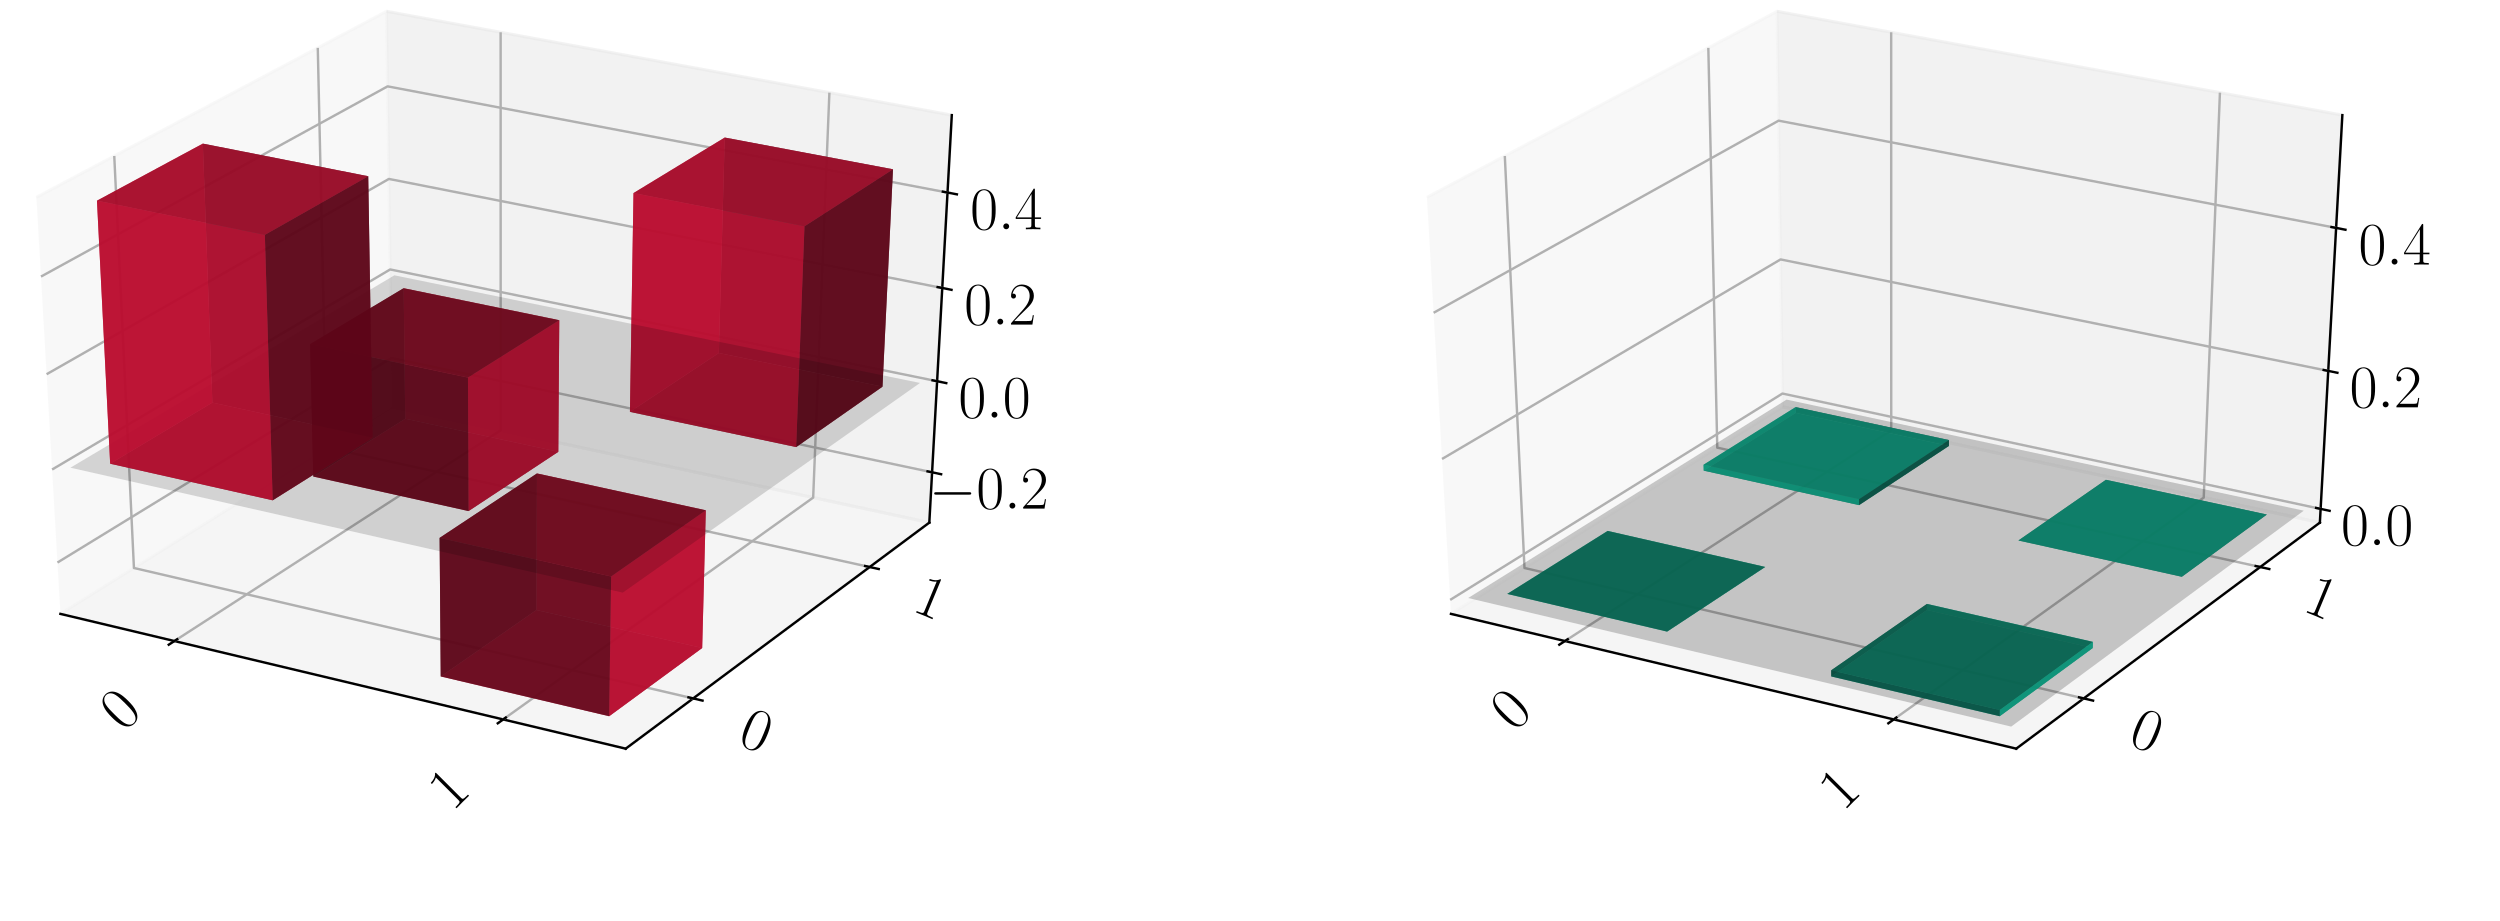 <?xml version="1.0" encoding="utf-8" standalone="no"?>
<!DOCTYPE svg PUBLIC "-//W3C//DTD SVG 1.1//EN"
  "http://www.w3.org/Graphics/SVG/1.1/DTD/svg11.dtd">
<!-- Created with matplotlib (https://matplotlib.org/) -->
<svg height="302.4pt" version="1.1" viewBox="0 0 820.8 302.4" width="820.8pt" xmlns="http://www.w3.org/2000/svg" xmlns:xlink="http://www.w3.org/1999/xlink">
 <defs>
  <style type="text/css">
*{stroke-linecap:butt;stroke-linejoin:round;}
  </style>
 </defs>
 <g id="figure_1">
  <g id="patch_1">
   <path d="M 0 302.4 
L 820.8 302.4 
L 820.8 0 
L 0 0 
z
" style="fill:#ffffff;"/>
  </g>
  <g id="patch_2">
   <path d="M -30.6 262.8 
L 349.855 262.8 
L 349.855 -14.4 
L -30.6 -14.4 
z
" style="fill:#ffffff;"/>
  </g>
  <g id="pane3d_1">
   <g id="patch_3">
    <path d="M 19.835 201.549 
L 128.723 133.585 
L 126.91 3.719 
L 11.951 64.782 
" style="fill:#f2f2f2;opacity:0.5;stroke:#f2f2f2;stroke-linejoin:miter;"/>
   </g>
  </g>
  <g id="pane3d_2">
   <g id="patch_4">
    <path d="M 128.723 133.585 
L 305.112 171.581 
L 312.492 37.799 
L 126.91 3.719 
" style="fill:#e6e6e6;opacity:0.5;stroke:#e6e6e6;stroke-linejoin:miter;"/>
   </g>
  </g>
  <g id="pane3d_3">
   <g id="patch_5">
    <path d="M 19.835 201.549 
L 205.42 245.801 
L 305.112 171.581 
L 128.723 133.585 
" style="fill:#ececec;opacity:0.5;stroke:#ececec;stroke-linejoin:miter;"/>
   </g>
  </g>
  <g id="axis3d_1">
   <g id="line2d_1">
    <path d="M 19.835 201.549 
L 205.42 245.801 
" style="fill:none;stroke:#000000;stroke-linecap:square;stroke-width:0.8;"/>
   </g>
   <g id="Line3DCollection_1">
    <path d="M 57.255 210.471 
L 164.384 141.267 
L 164.365 10.597 
" style="fill:none;stroke:#b0b0b0;stroke-width:0.8;"/>
    <path d="M 165.194 236.209 
L 266.98 163.367 
L 272.304 30.419 
" style="fill:none;stroke:#b0b0b0;stroke-width:0.8;"/>
   </g>
   <g id="xtick_1">
    <g id="line2d_2">
     <path d="M 58.178 209.875 
L 55.405 211.667 
" style="fill:none;stroke:#000000;stroke-linecap:square;stroke-width:0.8;"/>
    </g>
    <g id="text_1">
     <!-- 0 -->
     <defs>
      <path d="M 42 31.844 
C 42 37.969 41.906 48.422 37.703 56.453 
C 34 63.484 28.094 66 22.906 66 
C 18.094 66 12 63.781 8.203 56.562 
C 4.203 49.016 3.797 39.672 3.797 31.844 
C 3.797 26.109 3.906 17.375 7 9.734 
C 11.297 -0.609 19 -2 22.906 -2 
C 27.5 -2 34.5 -0.109 38.594 9.438 
C 41.594 16.375 42 24.5 42 31.844 
z
M 22.906 -0.406 
C 16.5 -0.406 12.703 5.125 11.297 12.75 
C 10.203 18.688 10.203 27.328 10.203 32.953 
C 10.203 40.688 10.203 47.109 11.5 53.234 
C 13.406 61.781 19 64.391 22.906 64.391 
C 27 64.391 32.297 61.672 34.203 53.438 
C 35.5 47.719 35.594 40.984 35.594 32.953 
C 35.594 26.422 35.594 18.375 34.406 12.453 
C 32.297 1.5 26.406 -0.406 22.906 -0.406 
z
" id="CMR17-48"/>
     </defs>
     <g transform="translate(40.661 240.512)rotate(-45)scale(0.2 -0.2)">
      <use transform="scale(0.996)" xlink:href="#CMR17-48"/>
     </g>
    </g>
   </g>
   <g id="xtick_2">
    <g id="line2d_3">
     <path d="M 166.073 235.58 
L 163.433 237.47 
" style="fill:none;stroke:#000000;stroke-linecap:square;stroke-width:0.8;"/>
    </g>
    <g id="text_2">
     <!-- 1 -->
     <defs>
      <path d="M 26.594 63.797 
C 26.594 65.891 26.5 66 25.094 66 
C 21.203 61.359 15.297 59.891 9.703 59.688 
C 9.406 59.688 8.906 59.688 8.797 59.5 
C 8.703 59.297 8.703 59.094 8.703 57 
C 11.797 57 17 57.594 21 59.984 
L 21 7.297 
C 21 3.797 20.797 2.594 12.203 2.594 
L 9.203 2.594 
L 9.203 0 
C 14 0.094 19 0.188 23.797 0.188 
C 28.594 0.188 33.594 0.094 38.406 0 
L 38.406 2.594 
L 35.406 2.594 
C 26.797 2.594 26.594 3.688 26.594 7.297 
z
" id="CMR17-49"/>
     </defs>
     <g transform="translate(148.594 266.668)rotate(-45)scale(0.2 -0.2)">
      <use transform="scale(0.996)" xlink:href="#CMR17-49"/>
     </g>
    </g>
   </g>
  </g>
  <g id="axis3d_2">
   <g id="line2d_4">
    <path d="M 305.112 171.581 
L 205.42 245.801 
" style="fill:none;stroke:#000000;stroke-linecap:square;stroke-width:0.8;"/>
   </g>
   <g id="Line3DCollection_2">
    <path d="M 37.513 51.204 
L 43.974 186.482 
L 227.578 229.304 
" style="fill:none;stroke:#b0b0b0;stroke-width:0.8;"/>
    <path d="M 104.331 15.713 
L 107.269 146.976 
L 285.522 186.165 
" style="fill:none;stroke:#b0b0b0;stroke-width:0.8;"/>
   </g>
   <g id="xtick_3">
    <g id="line2d_5">
     <path d="M 226.042 228.946 
L 230.653 230.022 
" style="fill:none;stroke:#000000;stroke-linecap:square;stroke-width:0.8;"/>
    </g>
    <g id="text_3">
     <!-- 0 -->
     <g transform="translate(241.726 244.026)rotate(-337.5)scale(0.2 -0.2)">
      <use transform="scale(0.996)" xlink:href="#CMR17-48"/>
     </g>
    </g>
   </g>
   <g id="xtick_4">
    <g id="line2d_6">
     <path d="M 284.034 185.838 
L 288.502 186.821 
" style="fill:none;stroke:#000000;stroke-linecap:square;stroke-width:0.8;"/>
    </g>
    <g id="text_4">
     <!-- 1 -->
     <g transform="translate(299.084 200.381)rotate(-337.5)scale(0.2 -0.2)">
      <use transform="scale(0.996)" xlink:href="#CMR17-49"/>
     </g>
    </g>
   </g>
  </g>
  <g id="axis3d_3">
   <g id="line2d_7">
    <path d="M 305.112 171.581 
L 312.492 37.799 
" style="fill:none;stroke:#000000;stroke-linecap:square;stroke-width:0.8;"/>
   </g>
   <g id="Line3DCollection_3">
    <path d="M 306.023 155.068 
L 128.499 117.525 
L 18.863 184.693 
" style="fill:none;stroke:#b0b0b0;stroke-width:0.8;"/>
    <path d="M 307.672 125.168 
L 128.093 88.466 
L 17.103 154.153 
" style="fill:none;stroke:#b0b0b0;stroke-width:0.8;"/>
    <path d="M 309.36 94.561 
L 127.679 58.75 
L 15.299 122.868 
" style="fill:none;stroke:#b0b0b0;stroke-width:0.8;"/>
    <path d="M 311.089 63.222 
L 127.254 28.354 
L 13.451 90.809 
" style="fill:none;stroke:#b0b0b0;stroke-width:0.8;"/>
   </g>
   <g id="xtick_5">
    <g id="line2d_8">
     <path d="M 304.541 154.755 
L 308.989 155.695 
" style="fill:none;stroke:#000000;stroke-linecap:square;stroke-width:0.8;"/>
    </g>
    <g id="text_5">
     <!-- $-0.2$ -->
     <defs>
      <path d="M 65.906 23 
C 67.594 23 69.406 23 69.406 25 
C 69.406 27 67.594 27 65.906 27 
L 11.797 27 
C 10.094 27 8.297 27 8.297 25 
C 8.297 23 10.094 23 11.797 23 
z
" id="CMSY10-0"/>
      <path d="M 18.406 4.797 
C 18.406 7.688 16 9.688 13.594 9.688 
C 10.703 9.688 8.703 7.297 8.703 4.891 
C 8.703 2 11.094 0 13.5 0 
C 16.406 0 18.406 2.391 18.406 4.797 
z
" id="CMMI12-58"/>
      <path d="M 41.703 15.469 
L 39.906 15.469 
C 38.906 8.391 38.094 7.188 37.703 6.594 
C 37.203 5.797 30 5.797 28.594 5.797 
L 9.406 5.797 
C 13 9.688 20 16.766 28.5 24.938 
C 34.594 30.719 41.703 37.5 41.703 47.391 
C 41.703 59.188 32.297 66 21.797 66 
C 10.797 66 4.094 56.297 4.094 47.297 
C 4.094 43.391 7 42.891 8.203 42.891 
C 9.203 42.891 12.203 43.484 12.203 46.984 
C 12.203 50.094 9.594 51 8.203 51 
C 7.594 51 7 50.891 6.594 50.688 
C 8.5 59.188 14.297 63.391 20.406 63.391 
C 29.094 63.391 34.797 56.5 34.797 47.391 
C 34.797 38.703 29.703 31.219 24 24.734 
L 4.094 2.297 
L 4.094 0 
L 39.297 0 
z
" id="CMR17-50"/>
     </defs>
     <g transform="translate(305.054 166.983)scale(0.2 -0.2)">
      <use transform="scale(0.996)" xlink:href="#CMSY10-0"/>
      <use transform="translate(77.487 0)scale(0.996)" xlink:href="#CMR17-48"/>
      <use transform="translate(123.178 0)scale(0.996)" xlink:href="#CMMI12-58"/>
      <use transform="translate(150.275 0)scale(0.996)" xlink:href="#CMR17-50"/>
     </g>
    </g>
   </g>
   <g id="xtick_6">
    <g id="line2d_9">
     <path d="M 306.173 124.861 
L 310.674 125.781 
" style="fill:none;stroke:#000000;stroke-linecap:square;stroke-width:0.8;"/>
    </g>
    <g id="text_6">
     <!-- $0.0$ -->
     <g transform="translate(314.665 137.125)scale(0.2 -0.2)">
      <use transform="scale(0.996)" xlink:href="#CMR17-48"/>
      <use transform="translate(45.69 0)scale(0.996)" xlink:href="#CMMI12-58"/>
      <use transform="translate(72.788 0)scale(0.996)" xlink:href="#CMR17-48"/>
     </g>
    </g>
   </g>
   <g id="xtick_7">
    <g id="line2d_10">
     <path d="M 307.843 94.261 
L 312.399 95.16 
" style="fill:none;stroke:#000000;stroke-linecap:square;stroke-width:0.8;"/>
    </g>
    <g id="text_7">
     <!-- $0.2$ -->
     <g transform="translate(316.572 106.563)scale(0.2 -0.2)">
      <use transform="scale(0.996)" xlink:href="#CMR17-48"/>
      <use transform="translate(45.69 0)scale(0.996)" xlink:href="#CMMI12-58"/>
      <use transform="translate(72.788 0)scale(0.996)" xlink:href="#CMR17-50"/>
     </g>
    </g>
   </g>
   <g id="xtick_8">
    <g id="line2d_11">
     <path d="M 309.553 62.93 
L 314.165 63.805 
" style="fill:none;stroke:#000000;stroke-linecap:square;stroke-width:0.8;"/>
    </g>
    <g id="text_8">
     <!-- $0.4$ -->
     <defs>
      <path d="M 33.594 64.797 
C 33.594 66.891 33.5 67 31.703 67 
L 2 19.594 
L 2 17 
L 27.797 17 
L 27.797 7.188 
C 27.797 3.594 27.594 2.594 20.594 2.594 
L 18.703 2.594 
L 18.703 0 
C 21.906 0.188 27.297 0.188 30.703 0.188 
C 34.094 0.188 39.5 0.188 42.703 0 
L 42.703 2.594 
L 40.797 2.594 
C 33.797 2.594 33.594 3.594 33.594 7.188 
L 33.594 17 
L 43.797 17 
L 43.797 19.594 
L 33.594 19.594 
z
M 28.094 58.172 
L 28.094 19.594 
L 4 19.594 
z
" id="CMR17-52"/>
     </defs>
     <g transform="translate(318.524 75.271)scale(0.2 -0.2)">
      <use transform="scale(0.996)" xlink:href="#CMR17-48"/>
      <use transform="translate(45.69 0)scale(0.996)" xlink:href="#CMMI12-58"/>
      <use transform="translate(72.788 0)scale(0.996)" xlink:href="#CMR17-52"/>
     </g>
    </g>
   </g>
  </g>
  <g id="axes_1">
   <g id="Poly3DCollection_1">
    <path clip-path="url(#pf31b49a450)" d="M 132.525 94.623 
L 133.052 137.476 
L 183.306 148.338 
L 183.618 105.131 
z
" style="fill:#ba0c2f;fill-opacity:0.8;"/>
    <path clip-path="url(#pf31b49a450)" d="M 102.864 156.46 
L 153.833 167.797 
L 183.306 148.338 
L 133.052 137.476 
z
" style="fill:#a30a29;fill-opacity:0.8;"/>
    <path clip-path="url(#pf31b49a450)" d="M 101.812 112.992 
L 102.864 156.46 
L 133.052 137.476 
L 132.525 94.623 
z
" style="fill:#5d0618;fill-opacity:0.8;"/>
    <path clip-path="url(#pf31b49a450)" d="M 153.645 123.967 
L 183.618 105.131 
L 183.306 148.338 
L 153.833 167.797 
z
" style="fill:#ba0c2f;fill-opacity:0.8;"/>
    <path clip-path="url(#pf31b49a450)" d="M 101.812 112.992 
L 132.525 94.623 
L 183.618 105.131 
L 153.645 123.967 
z
" style="fill:#74081d;fill-opacity:0.8;"/>
    <path clip-path="url(#pf31b49a450)" d="M 101.812 112.992 
L 153.645 123.967 
L 153.833 167.797 
L 102.864 156.46 
z
" style="fill:#5d0618;fill-opacity:0.8;"/>
   </g>
   <g id="Poly3DCollection_2">
    <path clip-path="url(#pf31b49a450)" d="M 206.821 135.228 
L 236.006 115.905 
L 289.741 126.956 
L 261.395 146.784 
z
" style="fill:#74081d;fill-opacity:0.8;"/>
    <path clip-path="url(#pf31b49a450)" d="M 236.006 115.905 
L 237.945 45.159 
L 293.186 55.582 
L 289.741 126.956 
z
" style="fill:#5d0618;fill-opacity:0.8;"/>
    <path clip-path="url(#pf31b49a450)" d="M 206.821 135.228 
L 207.992 63.387 
L 237.945 45.159 
L 236.006 115.905 
z
" style="fill:#ba0c2f;fill-opacity:0.8;"/>
    <path clip-path="url(#pf31b49a450)" d="M 261.395 146.784 
L 289.741 126.956 
L 293.186 55.582 
L 264.121 74.299 
z
" style="fill:#5d0618;fill-opacity:0.8;"/>
    <path clip-path="url(#pf31b49a450)" d="M 206.821 135.228 
L 261.395 146.784 
L 264.121 74.299 
L 207.992 63.387 
z
" style="fill:#ba0c2f;fill-opacity:0.8;"/>
    <path clip-path="url(#pf31b49a450)" d="M 207.992 63.387 
L 264.121 74.299 
L 293.186 55.582 
L 237.945 45.159 
z
" style="fill:#a30a29;fill-opacity:0.8;"/>
   </g>
   <g id="Poly3DCollection_3">
    <path clip-path="url(#pf31b49a450)" d="M 176.295 155.438 
L 176.094 200.277 
L 230.541 212.751 
L 231.729 167.535 
z
" style="fill:#ba0c2f;fill-opacity:0.8;"/>
    <path clip-path="url(#pf31b49a450)" d="M 144.7 222.094 
L 199.997 235.155 
L 230.541 212.751 
L 176.094 200.277 
z
" style="fill:#a30a29;fill-opacity:0.8;"/>
    <path clip-path="url(#pf31b49a450)" d="M 144.334 176.599 
L 144.7 222.094 
L 176.094 200.277 
L 176.295 155.438 
z
" style="fill:#5d0618;fill-opacity:0.8;"/>
    <path clip-path="url(#pf31b49a450)" d="M 200.649 189.275 
L 231.729 167.535 
L 230.541 212.751 
L 199.997 235.155 
z
" style="fill:#ba0c2f;fill-opacity:0.8;"/>
    <path clip-path="url(#pf31b49a450)" d="M 144.334 176.599 
L 176.295 155.438 
L 231.729 167.535 
L 200.649 189.275 
z
" style="fill:#74081d;fill-opacity:0.8;"/>
    <path clip-path="url(#pf31b49a450)" d="M 144.334 176.599 
L 200.649 189.275 
L 199.997 235.155 
L 144.7 222.094 
z
" style="fill:#5d0618;fill-opacity:0.8;"/>
   </g>
   <g id="Poly3DCollection_4">
    <path clip-path="url(#pf31b49a450)" d="M 23.104 153.555 
L 204.461 194.571 
L 302.044 125.729 
L 129.479 90.392 
z
" style="fill-opacity:0.15;"/>
   </g>
   <g id="Poly3DCollection_5">
    <path clip-path="url(#pf31b49a450)" d="M 36.169 152.251 
L 69.725 132.182 
L 122.313 143.658 
L 89.528 164.262 
z
" style="fill:#74081d;fill-opacity:0.8;"/>
    <path clip-path="url(#pf31b49a450)" d="M 69.725 132.182 
L 66.597 47.153 
L 120.897 57.862 
L 122.313 143.658 
z
" style="fill:#5d0618;fill-opacity:0.8;"/>
    <path clip-path="url(#pf31b49a450)" d="M 36.169 152.251 
L 31.837 65.887 
L 66.597 47.153 
L 69.725 132.182 
z
" style="fill:#ba0c2f;fill-opacity:0.8;"/>
    <path clip-path="url(#pf31b49a450)" d="M 89.528 164.262 
L 122.313 143.658 
L 120.897 57.862 
L 86.958 77.112 
z
" style="fill:#5d0618;fill-opacity:0.8;"/>
    <path clip-path="url(#pf31b49a450)" d="M 36.169 152.251 
L 89.528 164.262 
L 86.958 77.112 
L 31.837 65.887 
z
" style="fill:#ba0c2f;fill-opacity:0.8;"/>
    <path clip-path="url(#pf31b49a450)" d="M 31.837 65.887 
L 86.958 77.112 
L 120.897 57.862 
L 66.597 47.153 
z
" style="fill:#a30a29;fill-opacity:0.8;"/>
   </g>
  </g>
  <g id="patch_6">
   <path d="M 425.945 262.8 
L 806.4 262.8 
L 806.4 -14.4 
L 425.945 -14.4 
z
" style="fill:#ffffff;"/>
  </g>
  <g id="pane3d_4">
   <g id="patch_7">
    <path d="M 476.381 201.549 
L 585.269 133.585 
L 583.456 3.719 
L 468.496 64.782 
" style="fill:#f2f2f2;opacity:0.5;stroke:#f2f2f2;stroke-linejoin:miter;"/>
   </g>
  </g>
  <g id="pane3d_5">
   <g id="patch_8">
    <path d="M 585.269 133.585 
L 761.657 171.581 
L 769.037 37.799 
L 583.456 3.719 
" style="fill:#e6e6e6;opacity:0.5;stroke:#e6e6e6;stroke-linejoin:miter;"/>
   </g>
  </g>
  <g id="pane3d_6">
   <g id="patch_9">
    <path d="M 476.381 201.549 
L 661.965 245.801 
L 761.657 171.581 
L 585.269 133.585 
" style="fill:#ececec;opacity:0.5;stroke:#ececec;stroke-linejoin:miter;"/>
   </g>
  </g>
  <g id="axis3d_4">
   <g id="line2d_12">
    <path d="M 476.381 201.549 
L 661.965 245.801 
" style="fill:none;stroke:#000000;stroke-linecap:square;stroke-width:0.8;"/>
   </g>
   <g id="Line3DCollection_4">
    <path d="M 513.8 210.471 
L 620.93 141.267 
L 620.91 10.597 
" style="fill:none;stroke:#b0b0b0;stroke-width:0.8;"/>
    <path d="M 621.74 236.209 
L 723.525 163.367 
L 728.849 30.419 
" style="fill:none;stroke:#b0b0b0;stroke-width:0.8;"/>
   </g>
   <g id="xtick_9">
    <g id="line2d_13">
     <path d="M 514.724 209.875 
L 511.95 211.667 
" style="fill:none;stroke:#000000;stroke-linecap:square;stroke-width:0.8;"/>
    </g>
    <g id="text_9">
     <!-- 0 -->
     <g transform="translate(497.206 240.512)rotate(-45)scale(0.2 -0.2)">
      <use transform="scale(0.996)" xlink:href="#CMR17-48"/>
     </g>
    </g>
   </g>
   <g id="xtick_10">
    <g id="line2d_14">
     <path d="M 622.619 235.58 
L 619.978 237.47 
" style="fill:none;stroke:#000000;stroke-linecap:square;stroke-width:0.8;"/>
    </g>
    <g id="text_10">
     <!-- 1 -->
     <g transform="translate(605.14 266.668)rotate(-45)scale(0.2 -0.2)">
      <use transform="scale(0.996)" xlink:href="#CMR17-49"/>
     </g>
    </g>
   </g>
  </g>
  <g id="axis3d_5">
   <g id="line2d_15">
    <path d="M 761.657 171.581 
L 661.965 245.801 
" style="fill:none;stroke:#000000;stroke-linecap:square;stroke-width:0.8;"/>
   </g>
   <g id="Line3DCollection_5">
    <path d="M 494.059 51.204 
L 500.519 186.482 
L 684.123 229.304 
" style="fill:none;stroke:#b0b0b0;stroke-width:0.8;"/>
    <path d="M 560.876 15.713 
L 563.814 146.976 
L 742.068 186.165 
" style="fill:none;stroke:#b0b0b0;stroke-width:0.8;"/>
   </g>
   <g id="xtick_11">
    <g id="line2d_16">
     <path d="M 682.587 228.946 
L 687.198 230.022 
" style="fill:none;stroke:#000000;stroke-linecap:square;stroke-width:0.8;"/>
    </g>
    <g id="text_11">
     <!-- 0 -->
     <g transform="translate(698.272 244.026)rotate(-337.5)scale(0.2 -0.2)">
      <use transform="scale(0.996)" xlink:href="#CMR17-48"/>
     </g>
    </g>
   </g>
   <g id="xtick_12">
    <g id="line2d_17">
     <path d="M 740.579 185.838 
L 745.047 186.821 
" style="fill:none;stroke:#000000;stroke-linecap:square;stroke-width:0.8;"/>
    </g>
    <g id="text_12">
     <!-- 1 -->
     <g transform="translate(755.629 200.381)rotate(-337.5)scale(0.2 -0.2)">
      <use transform="scale(0.996)" xlink:href="#CMR17-49"/>
     </g>
    </g>
   </g>
  </g>
  <g id="axis3d_6">
   <g id="line2d_18">
    <path d="M 761.657 171.581 
L 769.037 37.799 
" style="fill:none;stroke:#000000;stroke-linecap:square;stroke-width:0.8;"/>
   </g>
   <g id="Line3DCollection_6">
    <path d="M 761.905 167.082 
L 585.208 129.209 
L 476.116 196.957 
" style="fill:none;stroke:#b0b0b0;stroke-width:0.8;"/>
    <path d="M 764.404 121.778 
L 584.593 85.174 
L 473.449 150.69 
" style="fill:none;stroke:#b0b0b0;stroke-width:0.8;"/>
    <path d="M 766.994 74.835 
L 583.957 39.615 
L 470.682 102.692 
" style="fill:none;stroke:#b0b0b0;stroke-width:0.8;"/>
   </g>
   <g id="xtick_13">
    <g id="line2d_19">
     <path d="M 760.431 166.766 
L 764.857 167.715 
" style="fill:none;stroke:#000000;stroke-linecap:square;stroke-width:0.8;"/>
    </g>
    <g id="text_13">
     <!-- $0.0$ -->
     <g transform="translate(768.599 178.981)scale(0.2 -0.2)">
      <use transform="scale(0.996)" xlink:href="#CMR17-48"/>
      <use transform="translate(45.69 0)scale(0.996)" xlink:href="#CMMI12-58"/>
      <use transform="translate(72.788 0)scale(0.996)" xlink:href="#CMR17-48"/>
     </g>
    </g>
   </g>
   <g id="xtick_14">
    <g id="line2d_20">
     <path d="M 762.903 121.473 
L 767.41 122.39 
" style="fill:none;stroke:#000000;stroke-linecap:square;stroke-width:0.8;"/>
    </g>
    <g id="text_14">
     <!-- $0.2$ -->
     <g transform="translate(771.422 133.741)scale(0.2 -0.2)">
      <use transform="scale(0.996)" xlink:href="#CMR17-48"/>
      <use transform="translate(45.69 0)scale(0.996)" xlink:href="#CMMI12-58"/>
      <use transform="translate(72.788 0)scale(0.996)" xlink:href="#CMR17-50"/>
     </g>
    </g>
   </g>
   <g id="xtick_15">
    <g id="line2d_21">
     <path d="M 765.464 74.541 
L 770.056 75.424 
" style="fill:none;stroke:#000000;stroke-linecap:square;stroke-width:0.8;"/>
    </g>
    <g id="text_15">
     <!-- $0.4$ -->
     <g transform="translate(774.346 86.867)scale(0.2 -0.2)">
      <use transform="scale(0.996)" xlink:href="#CMR17-48"/>
      <use transform="translate(45.69 0)scale(0.996)" xlink:href="#CMMI12-58"/>
      <use transform="translate(72.788 0)scale(0.996)" xlink:href="#CMR17-52"/>
     </g>
    </g>
   </g>
  </g>
  <g id="axes_2">
   <g id="Poly3DCollection_6">
    <path clip-path="url(#pf896036de4)" d="M 589.574 135.566 
L 589.55 133.652 
L 639.879 144.483 
L 639.865 146.412 
z
" style="fill:#065d4c;fill-opacity:0.8;"/>
    <path clip-path="url(#pf896036de4)" d="M 559.362 154.523 
L 559.315 152.583 
L 589.55 133.652 
L 589.574 135.566 
z
" style="fill:#0cba97;fill-opacity:0.8;"/>
    <path clip-path="url(#pf896036de4)" d="M 559.362 154.523 
L 589.574 135.566 
L 639.865 146.412 
L 610.37 165.844 
z
" style="fill:#08745e;fill-opacity:0.8;"/>
    <path clip-path="url(#pf896036de4)" d="M 559.315 152.583 
L 610.362 163.889 
L 639.879 144.483 
L 589.55 133.652 
z
" style="fill:#0aa384;fill-opacity:0.8;"/>
    <path clip-path="url(#pf896036de4)" d="M 610.37 165.844 
L 639.865 146.412 
L 639.879 144.483 
L 610.362 163.889 
z
" style="fill:#065d4c;fill-opacity:0.8;"/>
    <path clip-path="url(#pf896036de4)" d="M 559.362 154.523 
L 610.37 165.844 
L 610.362 163.889 
L 559.315 152.583 
z
" style="fill:#0cba97;fill-opacity:0.8;"/>
   </g>
   <g id="Poly3DCollection_7">
    <path clip-path="url(#pf896036de4)" d="M 691.411 157.529 
L 691.411 157.529 
L 744.26 168.927 
L 744.26 168.927 
z
" style="fill:#065d4c;fill-opacity:0.8;"/>
    <path clip-path="url(#pf896036de4)" d="M 662.679 177.455 
L 662.679 177.455 
L 691.411 157.529 
L 691.411 157.529 
z
" style="fill:#065d4c;fill-opacity:0.8;"/>
    <path clip-path="url(#pf896036de4)" d="M 662.679 177.455 
L 691.411 157.529 
L 744.26 168.927 
L 716.339 189.365 
z
" style="fill:#08745e;fill-opacity:0.8;"/>
    <path clip-path="url(#pf896036de4)" d="M 662.679 177.455 
L 716.339 189.365 
L 744.26 168.927 
L 691.411 157.529 
z
" style="fill:#0aa384;fill-opacity:0.8;"/>
    <path clip-path="url(#pf896036de4)" d="M 716.339 189.365 
L 744.26 168.927 
L 744.26 168.927 
L 716.339 189.365 
z
" style="fill:#065d4c;fill-opacity:0.8;"/>
    <path clip-path="url(#pf896036de4)" d="M 662.679 177.455 
L 716.339 189.365 
L 716.339 189.365 
L 662.679 177.455 
z
" style="fill:#065d4c;fill-opacity:0.8;"/>
   </g>
   <g id="Poly3DCollection_8">
    <path clip-path="url(#pf896036de4)" d="M 527.821 174.315 
L 527.821 174.315 
L 579.56 186.143 
L 579.56 186.143 
z
" style="fill:#065d4c;fill-opacity:0.8;"/>
    <path clip-path="url(#pf896036de4)" d="M 494.859 194.997 
L 494.859 194.997 
L 527.821 174.315 
L 527.821 174.315 
z
" style="fill:#065d4c;fill-opacity:0.8;"/>
    <path clip-path="url(#pf896036de4)" d="M 494.859 194.997 
L 547.344 207.368 
L 579.56 186.143 
L 527.821 174.315 
z
" style="fill:#0aa384;fill-opacity:0.8;"/>
    <path clip-path="url(#pf896036de4)" d="M 494.859 194.997 
L 527.821 174.315 
L 579.56 186.143 
L 547.344 207.368 
z
" style="fill:#08745e;fill-opacity:0.8;"/>
    <path clip-path="url(#pf896036de4)" d="M 547.344 207.368 
L 579.56 186.143 
L 579.56 186.143 
L 547.344 207.368 
z
" style="fill:#065d4c;fill-opacity:0.8;"/>
    <path clip-path="url(#pf896036de4)" d="M 494.859 194.997 
L 547.344 207.368 
L 547.344 207.368 
L 494.859 194.997 
z
" style="fill:#065d4c;fill-opacity:0.8;"/>
   </g>
   <g id="Poly3DCollection_9">
    <path clip-path="url(#pf896036de4)" d="M 632.648 198.28 
L 632.639 200.277 
L 687.086 212.751 
L 687.139 210.738 
z
" style="fill:#0cba97;fill-opacity:0.8;"/>
    <path clip-path="url(#pf896036de4)" d="M 601.229 220.069 
L 601.246 222.094 
L 632.639 200.277 
L 632.648 198.28 
z
" style="fill:#065d4c;fill-opacity:0.8;"/>
    <path clip-path="url(#pf896036de4)" d="M 601.246 222.094 
L 656.543 235.155 
L 687.086 212.751 
L 632.639 200.277 
z
" style="fill:#0aa384;fill-opacity:0.8;"/>
    <path clip-path="url(#pf896036de4)" d="M 601.229 220.069 
L 632.648 198.28 
L 687.139 210.738 
L 656.572 233.113 
z
" style="fill:#08745e;fill-opacity:0.8;"/>
    <path clip-path="url(#pf896036de4)" d="M 656.572 233.113 
L 687.139 210.738 
L 687.086 212.751 
L 656.543 235.155 
z
" style="fill:#0cba97;fill-opacity:0.8;"/>
    <path clip-path="url(#pf896036de4)" d="M 601.229 220.069 
L 656.572 233.113 
L 656.543 235.155 
L 601.246 222.094 
z
" style="fill:#065d4c;fill-opacity:0.8;"/>
   </g>
   <g id="Poly3DCollection_10">
    <path clip-path="url(#pf896036de4)" d="M 482.015 196.34 
L 660.314 238.561 
L 756.367 167.661 
L 586.573 131.197 
z
" style="fill-opacity:0.2;"/>
   </g>
  </g>
 </g>
 <defs>
  <clipPath id="pf31b49a450">
   <rect height="277.2" width="380.455" x="-30.6" y="-14.4"/>
  </clipPath>
  <clipPath id="pf896036de4">
   <rect height="277.2" width="380.455" x="425.945" y="-14.4"/>
  </clipPath>
 </defs>
</svg>
